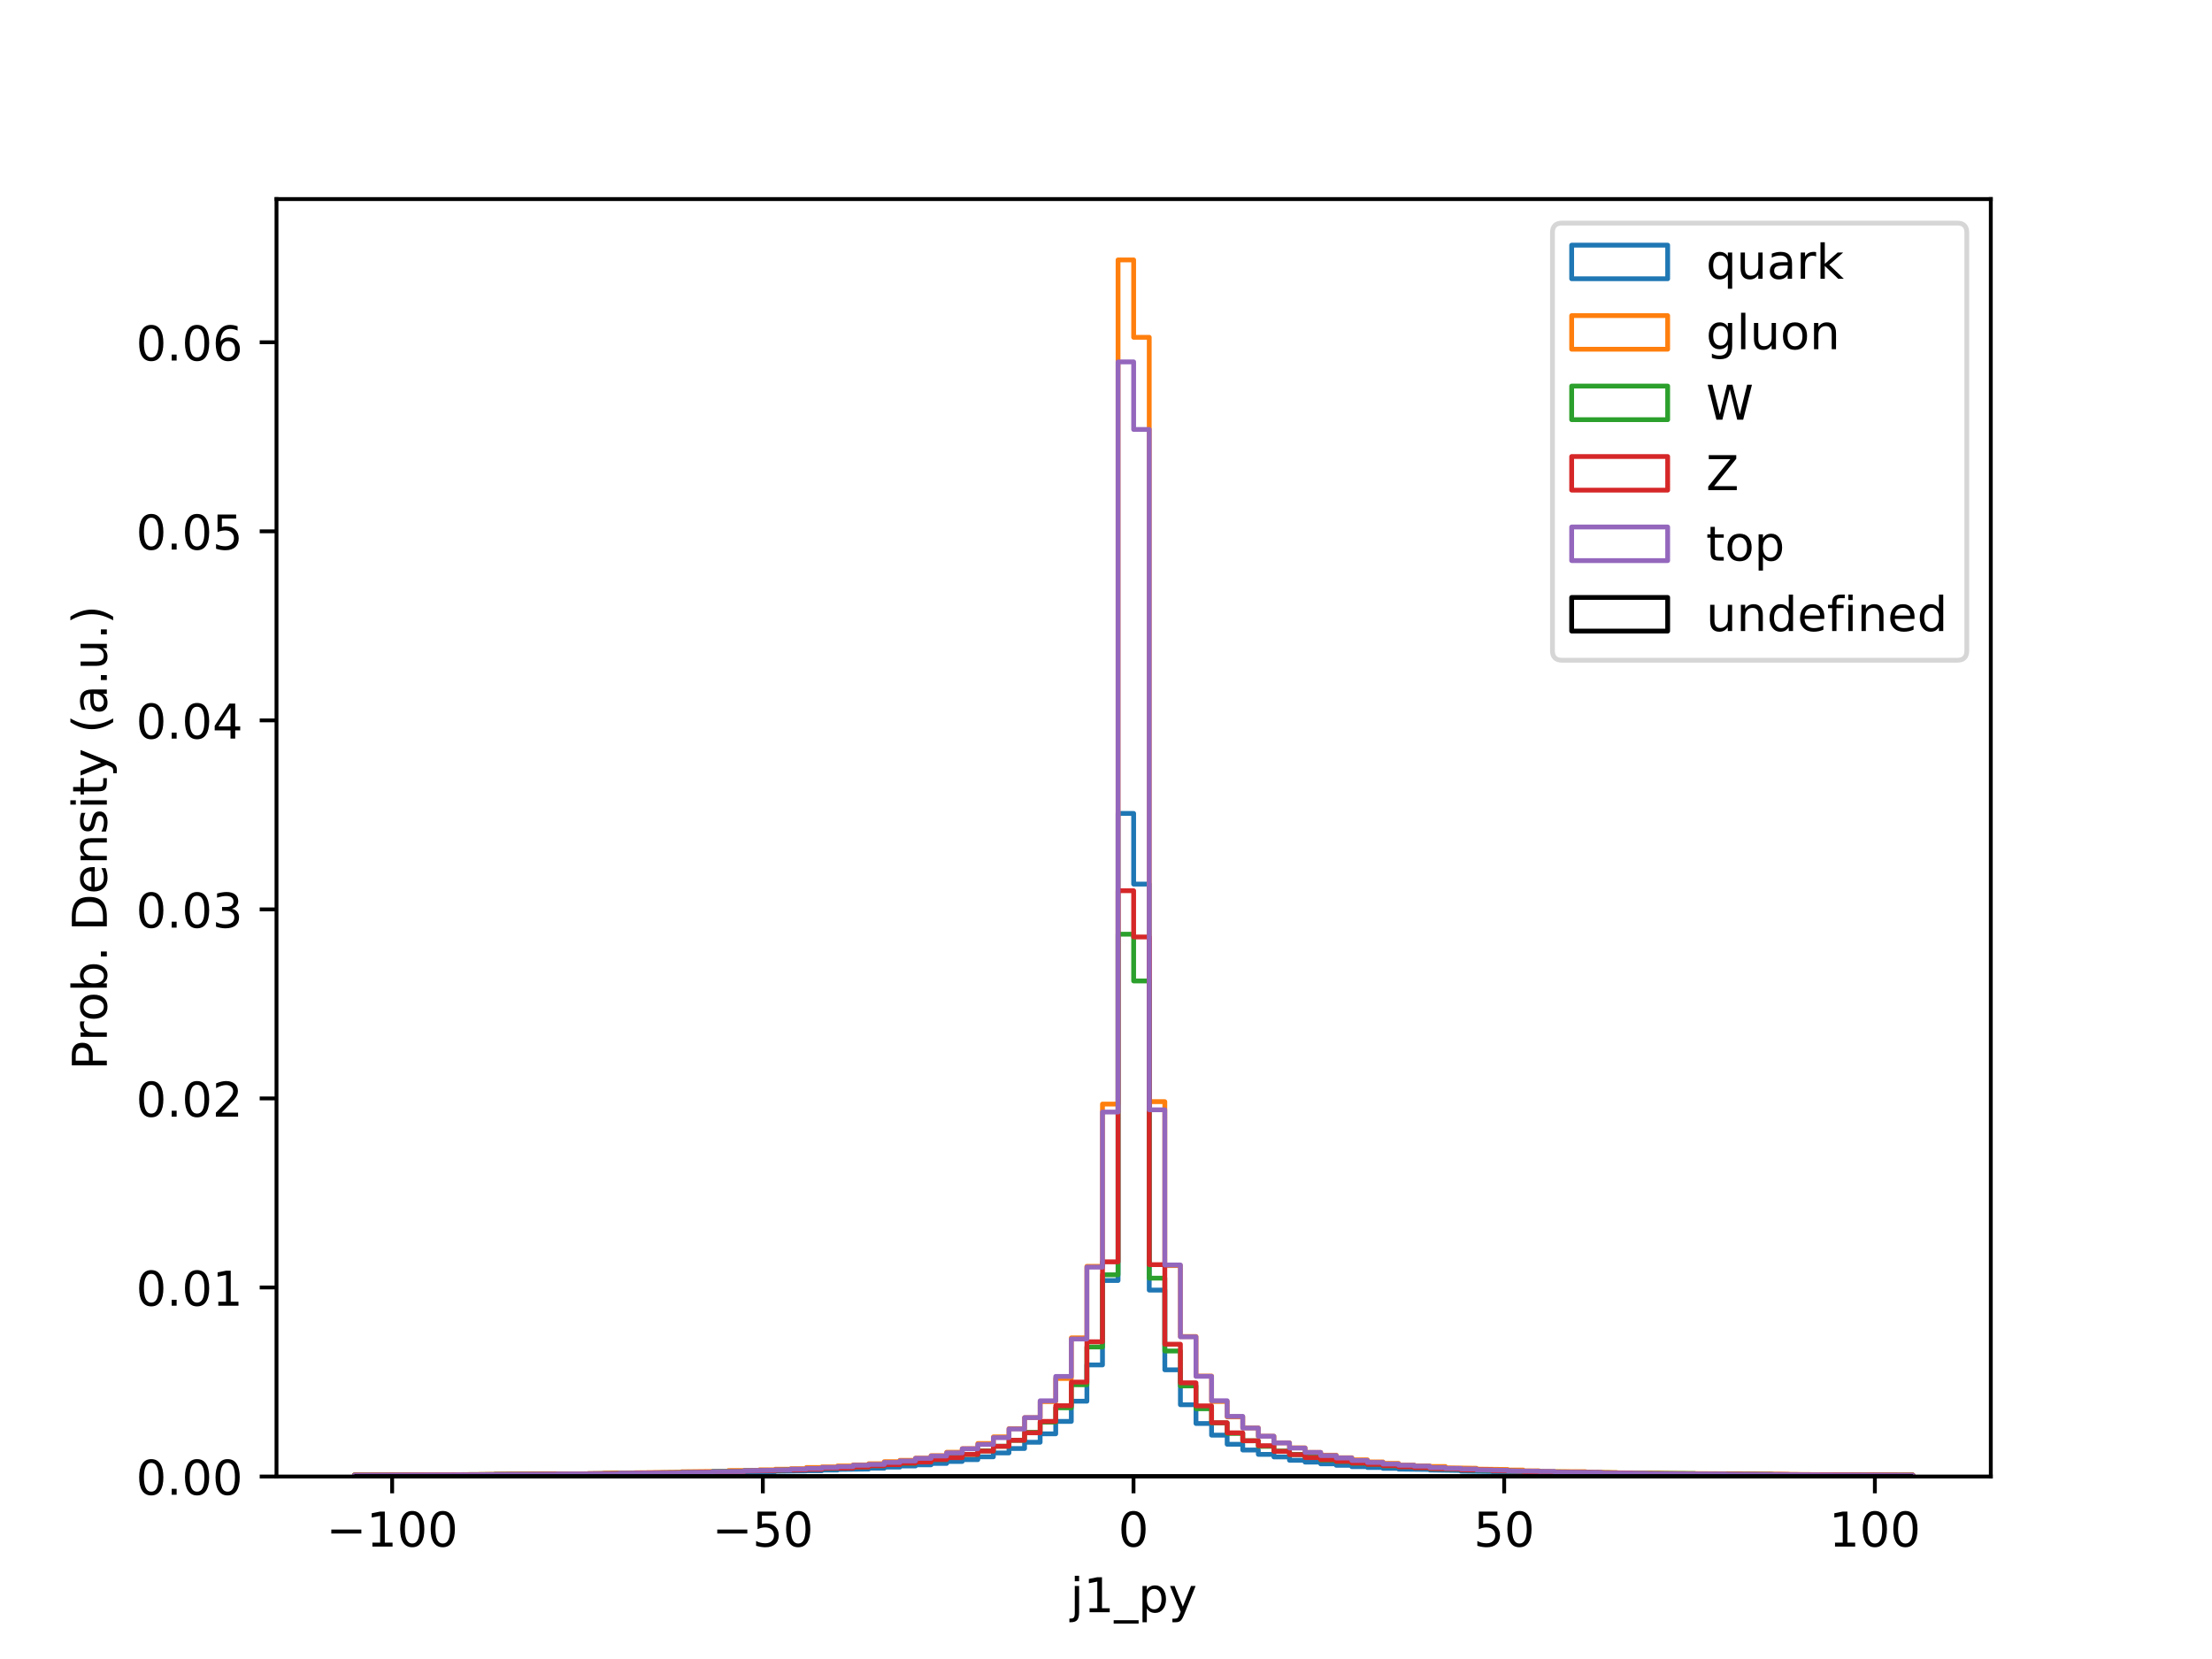 <?xml version="1.0" encoding="utf-8" standalone="no"?>
<!DOCTYPE svg PUBLIC "-//W3C//DTD SVG 1.1//EN"
  "http://www.w3.org/Graphics/SVG/1.1/DTD/svg11.dtd">
<!-- Created with matplotlib (https://matplotlib.org/) -->
<svg height="345.6pt" version="1.1" viewBox="0 0 460.8 345.6" width="460.8pt" xmlns="http://www.w3.org/2000/svg" xmlns:xlink="http://www.w3.org/1999/xlink">
 <defs>
  <style type="text/css">
*{stroke-linecap:butt;stroke-linejoin:round;}
  </style>
 </defs>
 <g id="figure_1">
  <g id="patch_1">
   <path d="M 0 345.6 
L 460.8 345.6 
L 460.8 0 
L 0 0 
z
" style="fill:#ffffff;"/>
  </g>
  <g id="axes_1">
   <g id="patch_2">
    <path d="M 57.6 307.584 
L 414.72 307.584 
L 414.72 41.472 
L 57.6 41.472 
z
" style="fill:#ffffff;"/>
   </g>
   <g id="patch_3">
    <path clip-path="url(#p9c5dab3d28)" d="M 73.833 307.584 
L 73.833 307.327 
L 96.559 307.24 
L 96.559 307.206 
L 116.038 307.143 
L 116.038 307.069 
L 132.271 306.979 
L 132.271 306.956 
L 145.257 306.895 
L 145.257 306.829 
L 154.996 306.723 
L 154.996 306.642 
L 161.489 306.58 
L 161.489 306.499 
L 167.983 306.42 
L 167.983 306.376 
L 171.229 306.376 
L 171.229 306.233 
L 174.476 306.233 
L 174.476 306.101 
L 180.969 306.032 
L 180.969 305.857 
L 184.215 305.857 
L 184.215 305.62 
L 187.462 305.62 
L 187.462 305.39 
L 190.708 305.39 
L 190.708 305.15 
L 193.955 305.15 
L 193.955 304.858 
L 197.201 304.858 
L 197.201 304.447 
L 200.448 304.447 
L 200.448 304.074 
L 203.695 304.074 
L 203.695 303.482 
L 206.941 303.482 
L 206.941 302.668 
L 210.188 302.668 
L 210.188 301.753 
L 213.434 301.753 
L 213.434 300.444 
L 216.681 300.444 
L 216.681 298.688 
L 219.927 298.688 
L 219.927 296.103 
L 223.174 296.103 
L 223.174 291.899 
L 226.42 291.899 
L 226.42 284.335 
L 229.667 284.335 
L 229.667 266.754 
L 232.913 266.754 
L 232.913 169.453 
L 236.16 169.453 
L 236.16 184.174 
L 239.407 184.174 
L 239.407 268.75 
L 242.653 268.75 
L 242.653 285.356 
L 245.9 285.356 
L 245.9 292.629 
L 249.146 292.629 
L 249.146 296.54 
L 252.393 296.54 
L 252.393 298.966 
L 255.639 298.966 
L 255.639 300.866 
L 258.886 300.866 
L 258.886 302.063 
L 262.132 302.063 
L 262.132 302.972 
L 265.379 302.972 
L 265.379 303.504 
L 268.625 303.504 
L 268.625 304.201 
L 271.872 304.201 
L 271.872 304.585 
L 275.119 304.585 
L 275.119 304.94 
L 278.365 304.94 
L 278.365 305.247 
L 281.612 305.247 
L 281.612 305.537 
L 284.858 305.537 
L 284.858 305.703 
L 288.105 305.703 
L 288.105 305.893 
L 291.351 305.893 
L 291.351 306.043 
L 297.844 306.113 
L 297.844 306.229 
L 304.337 306.323 
L 304.337 306.471 
L 310.831 306.548 
L 310.831 306.6 
L 317.324 306.704 
L 317.324 306.777 
L 327.063 306.853 
L 327.063 306.919 
L 343.296 307.005 
L 343.296 307.066 
L 366.022 307.169 
L 366.022 307.197 
L 395.241 307.301 
L 395.241 307.33 
L 398.487 307.33 
L 398.487 307.584 
L 398.487 307.584 
" style="fill:none;stroke:#1f77b4;stroke-linejoin:miter;"/>
   </g>
   <g id="patch_4">
    <path clip-path="url(#p9c5dab3d28)" d="M 73.833 307.584 
L 73.833 307.286 
L 99.805 307.192 
L 99.805 307.159 
L 112.791 307.09 
L 112.791 307.04 
L 125.777 307.007 
L 125.777 306.924 
L 132.271 306.819 
L 132.271 306.804 
L 142.01 306.725 
L 142.01 306.598 
L 151.75 306.5 
L 151.75 306.343 
L 158.243 306.323 
L 158.243 306.183 
L 161.489 306.183 
L 161.489 306.066 
L 164.736 306.066 
L 164.736 305.95 
L 167.983 305.95 
L 167.983 305.709 
L 171.229 305.709 
L 171.229 305.58 
L 174.476 305.58 
L 174.476 305.387 
L 177.722 305.387 
L 177.722 305.164 
L 180.969 305.164 
L 180.969 304.924 
L 184.215 304.924 
L 184.215 304.494 
L 187.462 304.494 
L 187.462 304.21 
L 190.708 304.21 
L 190.708 303.761 
L 193.955 303.761 
L 193.955 303.241 
L 197.201 303.241 
L 197.201 302.529 
L 200.448 302.529 
L 200.448 301.782 
L 203.695 301.782 
L 203.695 300.706 
L 206.941 300.706 
L 206.941 299.328 
L 210.188 299.328 
L 210.188 297.61 
L 213.434 297.61 
L 213.434 295.32 
L 216.681 295.32 
L 216.681 291.98 
L 219.927 291.98 
L 219.927 287.16 
L 223.174 287.16 
L 223.174 278.705 
L 226.42 278.705 
L 226.42 263.801 
L 229.667 263.801 
L 229.667 229.999 
L 232.913 229.999 
L 232.913 54.144 
L 236.16 54.144 
L 236.16 70.265 
L 239.407 70.265 
L 239.407 229.492 
L 242.653 229.492 
L 242.653 263.644 
L 245.9 263.644 
L 245.9 278.418 
L 249.146 278.418 
L 249.146 286.657 
L 252.393 286.657 
L 252.393 291.955 
L 255.639 291.955 
L 255.639 295.161 
L 258.886 295.161 
L 258.886 297.46 
L 262.132 297.46 
L 262.132 299.198 
L 265.379 299.198 
L 265.379 300.56 
L 268.625 300.56 
L 268.625 301.615 
L 271.872 301.615 
L 271.872 302.565 
L 275.119 302.565 
L 275.119 303.138 
L 278.365 303.138 
L 278.365 303.665 
L 281.612 303.665 
L 281.612 304.109 
L 284.858 304.109 
L 284.858 304.54 
L 288.105 304.54 
L 288.105 304.854 
L 291.351 304.854 
L 291.351 305.201 
L 294.598 305.201 
L 294.598 305.371 
L 297.844 305.371 
L 297.844 305.496 
L 301.091 305.496 
L 301.091 305.77 
L 307.584 305.866 
L 307.584 306.043 
L 314.077 306.118 
L 314.077 306.237 
L 317.324 306.237 
L 317.324 306.397 
L 320.57 306.397 
L 320.57 306.554 
L 330.31 306.587 
L 330.31 306.687 
L 336.803 306.769 
L 336.803 306.816 
L 346.543 306.916 
L 346.543 306.939 
L 362.775 307.034 
L 362.775 307.103 
L 379.008 307.201 
L 379.008 307.233 
L 398.487 307.311 
L 398.487 307.584 
L 398.487 307.584 
" style="fill:none;stroke:#ff7f0e;stroke-linejoin:miter;"/>
   </g>
   <g id="patch_5">
    <path clip-path="url(#p9c5dab3d28)" d="M 73.833 307.584 
L 73.833 307.27 
L 103.052 307.181 
L 103.052 307.128 
L 122.531 307.033 
L 122.531 307.003 
L 132.271 306.902 
L 132.271 306.872 
L 142.01 306.768 
L 142.01 306.745 
L 148.503 306.684 
L 148.503 306.516 
L 154.996 306.503 
L 154.996 306.39 
L 161.489 306.39 
L 161.489 306.27 
L 167.983 306.16 
L 167.983 306.019 
L 171.229 306.019 
L 171.229 305.875 
L 174.476 305.875 
L 174.476 305.743 
L 177.722 305.743 
L 177.722 305.569 
L 180.969 305.569 
L 180.969 305.328 
L 184.215 305.328 
L 184.215 305.07 
L 187.462 305.07 
L 187.462 304.827 
L 190.708 304.827 
L 190.708 304.44 
L 193.955 304.44 
L 193.955 304.048 
L 197.201 304.048 
L 197.201 303.497 
L 200.448 303.497 
L 200.448 302.99 
L 203.695 302.99 
L 203.695 302.23 
L 206.941 302.23 
L 206.941 301.274 
L 210.188 301.274 
L 210.188 300.038 
L 213.434 300.038 
L 213.434 298.39 
L 216.681 298.39 
L 216.681 296.254 
L 219.927 296.254 
L 219.927 293.268 
L 223.174 293.268 
L 223.174 288.467 
L 226.42 288.467 
L 226.42 280.598 
L 229.667 280.598 
L 229.667 265.558 
L 232.913 265.558 
L 232.913 194.607 
L 236.16 194.607 
L 236.16 204.35 
L 239.407 204.35 
L 239.407 266.263 
L 242.653 266.263 
L 242.653 281.434 
L 245.9 281.434 
L 245.9 288.711 
L 249.146 288.711 
L 249.146 293.461 
L 252.393 293.461 
L 252.393 296.421 
L 255.639 296.421 
L 255.639 298.606 
L 258.886 298.606 
L 258.886 300.142 
L 262.132 300.142 
L 262.132 301.294 
L 265.379 301.294 
L 265.379 302.277 
L 268.625 302.277 
L 268.625 302.983 
L 271.872 302.983 
L 271.872 303.478 
L 275.119 303.478 
L 275.119 304.167 
L 278.365 304.167 
L 278.365 304.456 
L 281.612 304.456 
L 281.612 304.82 
L 284.858 304.82 
L 284.858 305.052 
L 288.105 305.052 
L 288.105 305.349 
L 291.351 305.349 
L 291.351 305.501 
L 294.598 305.501 
L 294.598 305.692 
L 297.844 305.692 
L 297.844 305.951 
L 301.091 305.951 
L 301.091 306.066 
L 304.337 306.066 
L 304.337 306.216 
L 310.831 306.31 
L 310.831 306.403 
L 317.324 306.466 
L 317.324 306.553 
L 327.063 306.658 
L 327.063 306.726 
L 336.803 306.821 
L 336.803 306.893 
L 353.036 306.963 
L 353.036 307.026 
L 369.268 307.119 
L 369.268 307.183 
L 388.748 307.251 
L 388.748 307.301 
L 398.487 307.291 
L 398.487 307.584 
L 398.487 307.584 
" style="fill:none;stroke:#2ca02c;stroke-linejoin:miter;"/>
   </g>
   <g id="patch_6">
    <path clip-path="url(#p9c5dab3d28)" d="M 73.833 307.584 
L 73.833 307.288 
L 103.052 307.182 
L 103.052 307.146 
L 122.531 307.036 
L 122.531 306.988 
L 132.271 306.921 
L 132.271 306.854 
L 145.257 306.744 
L 145.257 306.686 
L 151.75 306.629 
L 151.75 306.572 
L 154.996 306.572 
L 154.996 306.436 
L 161.489 306.37 
L 161.489 306.295 
L 167.983 306.202 
L 167.983 306.093 
L 171.229 306.093 
L 171.229 305.875 
L 177.722 305.826 
L 177.722 305.612 
L 180.969 305.612 
L 180.969 305.331 
L 184.215 305.331 
L 184.215 305.107 
L 187.462 305.107 
L 187.462 304.785 
L 190.708 304.785 
L 190.708 304.567 
L 193.955 304.567 
L 193.955 304.041 
L 197.201 304.041 
L 197.201 303.651 
L 200.448 303.651 
L 200.448 302.987 
L 203.695 302.987 
L 203.695 302.294 
L 206.941 302.294 
L 206.941 301.289 
L 210.188 301.289 
L 210.188 300.035 
L 213.434 300.035 
L 213.434 298.476 
L 216.681 298.476 
L 216.681 296.104 
L 219.927 296.104 
L 219.927 292.826 
L 223.174 292.826 
L 223.174 287.911 
L 226.42 287.911 
L 226.42 279.516 
L 229.667 279.516 
L 229.667 262.863 
L 232.913 262.863 
L 232.913 185.557 
L 236.16 185.557 
L 236.16 195.191 
L 239.407 195.191 
L 239.407 263.447 
L 242.653 263.447 
L 242.653 280.023 
L 245.9 280.023 
L 245.9 288.069 
L 249.146 288.069 
L 249.146 292.87 
L 252.393 292.87 
L 252.393 296.376 
L 255.639 296.376 
L 255.639 298.482 
L 258.886 298.482 
L 258.886 300.142 
L 262.132 300.142 
L 262.132 301.168 
L 265.379 301.168 
L 265.379 302.348 
L 268.625 302.348 
L 268.625 303.032 
L 271.872 303.032 
L 271.872 303.636 
L 275.119 303.636 
L 275.119 304.072 
L 278.365 304.072 
L 278.365 304.426 
L 281.612 304.426 
L 281.612 304.767 
L 284.858 304.767 
L 284.858 305.043 
L 288.105 305.043 
L 288.105 305.327 
L 291.351 305.327 
L 291.351 305.574 
L 294.598 305.574 
L 294.598 305.745 
L 297.844 305.745 
L 297.844 305.937 
L 304.337 306.035 
L 304.337 306.206 
L 310.831 306.223 
L 310.831 306.381 
L 317.324 306.473 
L 317.324 306.552 
L 323.817 306.635 
L 323.817 306.675 
L 333.556 306.765 
L 333.556 306.816 
L 340.049 306.875 
L 340.049 306.936 
L 353.036 307.033 
L 353.036 307.062 
L 372.515 307.143 
L 372.515 307.181 
L 395.241 307.285 
L 395.241 307.296 
L 398.487 307.296 
L 398.487 307.584 
L 398.487 307.584 
" style="fill:none;stroke:#d62728;stroke-linejoin:miter;"/>
   </g>
   <g id="patch_7">
    <path clip-path="url(#p9c5dab3d28)" d="M 73.833 307.584 
L 73.833 307.346 
L 99.805 307.244 
L 99.805 307.218 
L 116.038 307.14 
L 116.038 307.087 
L 129.024 307.041 
L 129.024 306.92 
L 142.01 306.852 
L 142.01 306.748 
L 148.503 306.699 
L 148.503 306.563 
L 154.996 306.546 
L 154.996 306.383 
L 161.489 306.276 
L 161.489 306.207 
L 164.736 306.207 
L 164.736 306.056 
L 167.983 306.056 
L 167.983 305.906 
L 171.229 305.906 
L 171.229 305.697 
L 174.476 305.697 
L 174.476 305.533 
L 177.722 305.533 
L 177.722 305.243 
L 180.969 305.243 
L 180.969 305.068 
L 184.215 305.068 
L 184.215 304.652 
L 187.462 304.652 
L 187.462 304.343 
L 190.708 304.343 
L 190.708 303.807 
L 193.955 303.807 
L 193.955 303.308 
L 197.201 303.308 
L 197.201 302.662 
L 200.448 302.662 
L 200.448 301.82 
L 203.695 301.82 
L 203.695 300.902 
L 206.941 300.902 
L 206.941 299.486 
L 210.188 299.486 
L 210.188 297.679 
L 213.434 297.679 
L 213.434 295.312 
L 216.681 295.312 
L 216.681 291.808 
L 219.927 291.808 
L 219.927 286.732 
L 223.174 286.732 
L 223.174 278.938 
L 226.42 278.938 
L 226.42 263.966 
L 229.667 263.966 
L 229.667 231.662 
L 232.913 231.662 
L 232.913 75.387 
L 236.16 75.387 
L 236.16 89.461 
L 239.407 89.461 
L 239.407 231.192 
L 242.653 231.192 
L 242.653 263.514 
L 245.9 263.514 
L 245.9 278.493 
L 249.146 278.493 
L 249.146 286.712 
L 252.393 286.712 
L 252.393 291.8 
L 255.639 291.8 
L 255.639 295.051 
L 258.886 295.051 
L 258.886 297.486 
L 262.132 297.486 
L 262.132 299.187 
L 265.379 299.187 
L 265.379 300.587 
L 268.625 300.587 
L 268.625 301.651 
L 271.872 301.651 
L 271.872 302.559 
L 275.119 302.559 
L 275.119 303.223 
L 278.365 303.223 
L 278.365 303.723 
L 281.612 303.723 
L 281.612 304.246 
L 284.858 304.246 
L 284.858 304.648 
L 288.105 304.648 
L 288.105 304.985 
L 291.351 304.985 
L 291.351 305.238 
L 294.598 305.238 
L 294.598 305.428 
L 297.844 305.428 
L 297.844 305.724 
L 301.091 305.724 
L 301.091 305.893 
L 304.337 305.893 
L 304.337 306.019 
L 307.584 306.019 
L 307.584 306.212 
L 314.077 306.29 
L 314.077 306.415 
L 320.57 306.483 
L 320.57 306.526 
L 323.817 306.526 
L 323.817 306.683 
L 333.556 306.753 
L 333.556 306.866 
L 343.296 306.949 
L 343.296 307.008 
L 359.529 307.099 
L 359.529 307.154 
L 379.008 307.262 
L 379.008 307.29 
L 398.487 307.358 
L 398.487 307.584 
L 398.487 307.584 
" style="fill:none;stroke:#9467bd;stroke-linejoin:miter;"/>
   </g>
   <g id="patch_8">
    <path clip-path="url(#p9c5dab3d28)" d="M 73.833 307.584 
L 398.487 307.584 
L 398.487 307.584 
" style="fill:none;stroke:#000000;stroke-linejoin:miter;"/>
   </g>
   <g id="matplotlib.axis_1">
    <g id="xtick_1">
     <g id="line2d_1">
      <defs>
       <path d="M 0 0 
L 0 3.5 
" id="mdcec10902d" style="stroke:#000000;stroke-width:0.8;"/>
      </defs>
      <g>
       <use style="stroke:#000000;stroke-width:0.8;" x="81.692" xlink:href="#mdcec10902d" y="307.584"/>
      </g>
     </g>
     <g id="text_1">
      <!-- −100 -->
      <defs>
       <path d="M 10.594 35.5 
L 73.188 35.5 
L 73.188 27.203 
L 10.594 27.203 
z
" id="DejaVuSans-8722"/>
       <path d="M 12.406 8.297 
L 28.516 8.297 
L 28.516 63.922 
L 10.984 60.406 
L 10.984 69.391 
L 28.422 72.906 
L 38.281 72.906 
L 38.281 8.297 
L 54.391 8.297 
L 54.391 0 
L 12.406 0 
z
" id="DejaVuSans-49"/>
       <path d="M 31.781 66.406 
Q 24.172 66.406 20.328 58.906 
Q 16.5 51.422 16.5 36.375 
Q 16.5 21.391 20.328 13.891 
Q 24.172 6.391 31.781 6.391 
Q 39.453 6.391 43.281 13.891 
Q 47.125 21.391 47.125 36.375 
Q 47.125 51.422 43.281 58.906 
Q 39.453 66.406 31.781 66.406 
z
M 31.781 74.219 
Q 44.047 74.219 50.516 64.516 
Q 56.984 54.828 56.984 36.375 
Q 56.984 17.969 50.516 8.266 
Q 44.047 -1.422 31.781 -1.422 
Q 19.531 -1.422 13.062 8.266 
Q 6.594 17.969 6.594 36.375 
Q 6.594 54.828 13.062 64.516 
Q 19.531 74.219 31.781 74.219 
z
" id="DejaVuSans-48"/>
      </defs>
      <g transform="translate(67.958 322.182)scale(0.1 -0.1)">
       <use xlink:href="#DejaVuSans-8722"/>
       <use x="83.789" xlink:href="#DejaVuSans-49"/>
       <use x="147.412" xlink:href="#DejaVuSans-48"/>
       <use x="211.035" xlink:href="#DejaVuSans-48"/>
      </g>
     </g>
    </g>
    <g id="xtick_2">
     <g id="line2d_2">
      <g>
       <use style="stroke:#000000;stroke-width:0.8;" x="158.911" xlink:href="#mdcec10902d" y="307.584"/>
      </g>
     </g>
     <g id="text_2">
      <!-- −50 -->
      <defs>
       <path d="M 10.797 72.906 
L 49.516 72.906 
L 49.516 64.594 
L 19.828 64.594 
L 19.828 46.734 
Q 21.969 47.469 24.109 47.828 
Q 26.266 48.188 28.422 48.188 
Q 40.625 48.188 47.75 41.5 
Q 54.891 34.812 54.891 23.391 
Q 54.891 11.625 47.562 5.094 
Q 40.234 -1.422 26.906 -1.422 
Q 22.312 -1.422 17.547 -0.641 
Q 12.797 0.141 7.719 1.703 
L 7.719 11.625 
Q 12.109 9.234 16.797 8.062 
Q 21.484 6.891 26.703 6.891 
Q 35.156 6.891 40.078 11.328 
Q 45.016 15.766 45.016 23.391 
Q 45.016 31 40.078 35.438 
Q 35.156 39.891 26.703 39.891 
Q 22.75 39.891 18.812 39.016 
Q 14.891 38.141 10.797 36.281 
z
" id="DejaVuSans-53"/>
      </defs>
      <g transform="translate(148.359 322.182)scale(0.1 -0.1)">
       <use xlink:href="#DejaVuSans-8722"/>
       <use x="83.789" xlink:href="#DejaVuSans-53"/>
       <use x="147.412" xlink:href="#DejaVuSans-48"/>
      </g>
     </g>
    </g>
    <g id="xtick_3">
     <g id="line2d_3">
      <g>
       <use style="stroke:#000000;stroke-width:0.8;" x="236.131" xlink:href="#mdcec10902d" y="307.584"/>
      </g>
     </g>
     <g id="text_3">
      <!-- 0 -->
      <g transform="translate(232.95 322.182)scale(0.1 -0.1)">
       <use xlink:href="#DejaVuSans-48"/>
      </g>
     </g>
    </g>
    <g id="xtick_4">
     <g id="line2d_4">
      <g>
       <use style="stroke:#000000;stroke-width:0.8;" x="313.35" xlink:href="#mdcec10902d" y="307.584"/>
      </g>
     </g>
     <g id="text_4">
      <!-- 50 -->
      <g transform="translate(306.988 322.182)scale(0.1 -0.1)">
       <use xlink:href="#DejaVuSans-53"/>
       <use x="63.623" xlink:href="#DejaVuSans-48"/>
      </g>
     </g>
    </g>
    <g id="xtick_5">
     <g id="line2d_5">
      <g>
       <use style="stroke:#000000;stroke-width:0.8;" x="390.57" xlink:href="#mdcec10902d" y="307.584"/>
      </g>
     </g>
     <g id="text_5">
      <!-- 100 -->
      <g transform="translate(381.026 322.182)scale(0.1 -0.1)">
       <use xlink:href="#DejaVuSans-49"/>
       <use x="63.623" xlink:href="#DejaVuSans-48"/>
       <use x="127.246" xlink:href="#DejaVuSans-48"/>
      </g>
     </g>
    </g>
    <g id="text_6">
     <!-- j1_py -->
     <defs>
      <path d="M 9.422 54.688 
L 18.406 54.688 
L 18.406 -0.984 
Q 18.406 -11.422 14.422 -16.109 
Q 10.453 -20.797 1.609 -20.797 
L -1.812 -20.797 
L -1.812 -13.188 
L 0.594 -13.188 
Q 5.719 -13.188 7.562 -10.812 
Q 9.422 -8.453 9.422 -0.984 
z
M 9.422 75.984 
L 18.406 75.984 
L 18.406 64.594 
L 9.422 64.594 
z
" id="DejaVuSans-106"/>
      <path d="M 50.984 -16.609 
L 50.984 -23.578 
L -0.984 -23.578 
L -0.984 -16.609 
z
" id="DejaVuSans-95"/>
      <path d="M 18.109 8.203 
L 18.109 -20.797 
L 9.078 -20.797 
L 9.078 54.688 
L 18.109 54.688 
L 18.109 46.391 
Q 20.953 51.266 25.266 53.625 
Q 29.594 56 35.594 56 
Q 45.562 56 51.781 48.094 
Q 58.016 40.188 58.016 27.297 
Q 58.016 14.406 51.781 6.484 
Q 45.562 -1.422 35.594 -1.422 
Q 29.594 -1.422 25.266 0.953 
Q 20.953 3.328 18.109 8.203 
z
M 48.688 27.297 
Q 48.688 37.203 44.609 42.844 
Q 40.531 48.484 33.406 48.484 
Q 26.266 48.484 22.188 42.844 
Q 18.109 37.203 18.109 27.297 
Q 18.109 17.391 22.188 11.75 
Q 26.266 6.109 33.406 6.109 
Q 40.531 6.109 44.609 11.75 
Q 48.688 17.391 48.688 27.297 
z
" id="DejaVuSans-112"/>
      <path d="M 32.172 -5.078 
Q 28.375 -14.844 24.75 -17.812 
Q 21.141 -20.797 15.094 -20.797 
L 7.906 -20.797 
L 7.906 -13.281 
L 13.188 -13.281 
Q 16.891 -13.281 18.938 -11.516 
Q 21 -9.766 23.484 -3.219 
L 25.094 0.875 
L 2.984 54.688 
L 12.5 54.688 
L 29.594 11.922 
L 46.688 54.688 
L 56.203 54.688 
z
" id="DejaVuSans-121"/>
     </defs>
     <g transform="translate(222.956 335.861)scale(0.1 -0.1)">
      <use xlink:href="#DejaVuSans-106"/>
      <use x="27.783" xlink:href="#DejaVuSans-49"/>
      <use x="91.406" xlink:href="#DejaVuSans-95"/>
      <use x="141.406" xlink:href="#DejaVuSans-112"/>
      <use x="204.883" xlink:href="#DejaVuSans-121"/>
     </g>
    </g>
   </g>
   <g id="matplotlib.axis_2">
    <g id="ytick_1">
     <g id="line2d_6">
      <defs>
       <path d="M 0 0 
L -3.5 0 
" id="m8bb38717a8" style="stroke:#000000;stroke-width:0.8;"/>
      </defs>
      <g>
       <use style="stroke:#000000;stroke-width:0.8;" x="57.6" xlink:href="#m8bb38717a8" y="307.584"/>
      </g>
     </g>
     <g id="text_7">
      <!-- 0.00 -->
      <defs>
       <path d="M 10.688 12.406 
L 21 12.406 
L 21 0 
L 10.688 0 
z
" id="DejaVuSans-46"/>
      </defs>
      <g transform="translate(28.334 311.383)scale(0.1 -0.1)">
       <use xlink:href="#DejaVuSans-48"/>
       <use x="63.623" xlink:href="#DejaVuSans-46"/>
       <use x="95.41" xlink:href="#DejaVuSans-48"/>
       <use x="159.033" xlink:href="#DejaVuSans-48"/>
      </g>
     </g>
    </g>
    <g id="ytick_2">
     <g id="line2d_7">
      <g>
       <use style="stroke:#000000;stroke-width:0.8;" x="57.6" xlink:href="#m8bb38717a8" y="268.204"/>
      </g>
     </g>
     <g id="text_8">
      <!-- 0.01 -->
      <g transform="translate(28.334 272.003)scale(0.1 -0.1)">
       <use xlink:href="#DejaVuSans-48"/>
       <use x="63.623" xlink:href="#DejaVuSans-46"/>
       <use x="95.41" xlink:href="#DejaVuSans-48"/>
       <use x="159.033" xlink:href="#DejaVuSans-49"/>
      </g>
     </g>
    </g>
    <g id="ytick_3">
     <g id="line2d_8">
      <g>
       <use style="stroke:#000000;stroke-width:0.8;" x="57.6" xlink:href="#m8bb38717a8" y="228.825"/>
      </g>
     </g>
     <g id="text_9">
      <!-- 0.02 -->
      <defs>
       <path d="M 19.188 8.297 
L 53.609 8.297 
L 53.609 0 
L 7.328 0 
L 7.328 8.297 
Q 12.938 14.109 22.625 23.891 
Q 32.328 33.688 34.812 36.531 
Q 39.547 41.844 41.422 45.531 
Q 43.312 49.219 43.312 52.781 
Q 43.312 58.594 39.234 62.25 
Q 35.156 65.922 28.609 65.922 
Q 23.969 65.922 18.812 64.312 
Q 13.672 62.703 7.812 59.422 
L 7.812 69.391 
Q 13.766 71.781 18.938 73 
Q 24.125 74.219 28.422 74.219 
Q 39.75 74.219 46.484 68.547 
Q 53.219 62.891 53.219 53.422 
Q 53.219 48.922 51.531 44.891 
Q 49.859 40.875 45.406 35.406 
Q 44.188 33.984 37.641 27.219 
Q 31.109 20.453 19.188 8.297 
z
" id="DejaVuSans-50"/>
      </defs>
      <g transform="translate(28.334 232.624)scale(0.1 -0.1)">
       <use xlink:href="#DejaVuSans-48"/>
       <use x="63.623" xlink:href="#DejaVuSans-46"/>
       <use x="95.41" xlink:href="#DejaVuSans-48"/>
       <use x="159.033" xlink:href="#DejaVuSans-50"/>
      </g>
     </g>
    </g>
    <g id="ytick_4">
     <g id="line2d_9">
      <g>
       <use style="stroke:#000000;stroke-width:0.8;" x="57.6" xlink:href="#m8bb38717a8" y="189.445"/>
      </g>
     </g>
     <g id="text_10">
      <!-- 0.03 -->
      <defs>
       <path d="M 40.578 39.312 
Q 47.656 37.797 51.625 33 
Q 55.609 28.219 55.609 21.188 
Q 55.609 10.406 48.188 4.484 
Q 40.766 -1.422 27.094 -1.422 
Q 22.516 -1.422 17.656 -0.516 
Q 12.797 0.391 7.625 2.203 
L 7.625 11.719 
Q 11.719 9.328 16.594 8.109 
Q 21.484 6.891 26.812 6.891 
Q 36.078 6.891 40.938 10.547 
Q 45.797 14.203 45.797 21.188 
Q 45.797 27.641 41.281 31.266 
Q 36.766 34.906 28.719 34.906 
L 20.219 34.906 
L 20.219 43.016 
L 29.109 43.016 
Q 36.375 43.016 40.234 45.922 
Q 44.094 48.828 44.094 54.297 
Q 44.094 59.906 40.109 62.906 
Q 36.141 65.922 28.719 65.922 
Q 24.656 65.922 20.016 65.031 
Q 15.375 64.156 9.812 62.312 
L 9.812 71.094 
Q 15.438 72.656 20.344 73.438 
Q 25.25 74.219 29.594 74.219 
Q 40.828 74.219 47.359 69.109 
Q 53.906 64.016 53.906 55.328 
Q 53.906 49.266 50.438 45.094 
Q 46.969 40.922 40.578 39.312 
z
" id="DejaVuSans-51"/>
      </defs>
      <g transform="translate(28.334 193.244)scale(0.1 -0.1)">
       <use xlink:href="#DejaVuSans-48"/>
       <use x="63.623" xlink:href="#DejaVuSans-46"/>
       <use x="95.41" xlink:href="#DejaVuSans-48"/>
       <use x="159.033" xlink:href="#DejaVuSans-51"/>
      </g>
     </g>
    </g>
    <g id="ytick_5">
     <g id="line2d_10">
      <g>
       <use style="stroke:#000000;stroke-width:0.8;" x="57.6" xlink:href="#m8bb38717a8" y="150.065"/>
      </g>
     </g>
     <g id="text_11">
      <!-- 0.04 -->
      <defs>
       <path d="M 37.797 64.312 
L 12.891 25.391 
L 37.797 25.391 
z
M 35.203 72.906 
L 47.609 72.906 
L 47.609 25.391 
L 58.016 25.391 
L 58.016 17.188 
L 47.609 17.188 
L 47.609 0 
L 37.797 0 
L 37.797 17.188 
L 4.891 17.188 
L 4.891 26.703 
z
" id="DejaVuSans-52"/>
      </defs>
      <g transform="translate(28.334 153.864)scale(0.1 -0.1)">
       <use xlink:href="#DejaVuSans-48"/>
       <use x="63.623" xlink:href="#DejaVuSans-46"/>
       <use x="95.41" xlink:href="#DejaVuSans-48"/>
       <use x="159.033" xlink:href="#DejaVuSans-52"/>
      </g>
     </g>
    </g>
    <g id="ytick_6">
     <g id="line2d_11">
      <g>
       <use style="stroke:#000000;stroke-width:0.8;" x="57.6" xlink:href="#m8bb38717a8" y="110.685"/>
      </g>
     </g>
     <g id="text_12">
      <!-- 0.05 -->
      <g transform="translate(28.334 114.485)scale(0.1 -0.1)">
       <use xlink:href="#DejaVuSans-48"/>
       <use x="63.623" xlink:href="#DejaVuSans-46"/>
       <use x="95.41" xlink:href="#DejaVuSans-48"/>
       <use x="159.033" xlink:href="#DejaVuSans-53"/>
      </g>
     </g>
    </g>
    <g id="ytick_7">
     <g id="line2d_12">
      <g>
       <use style="stroke:#000000;stroke-width:0.8;" x="57.6" xlink:href="#m8bb38717a8" y="71.306"/>
      </g>
     </g>
     <g id="text_13">
      <!-- 0.06 -->
      <defs>
       <path d="M 33.016 40.375 
Q 26.375 40.375 22.484 35.828 
Q 18.609 31.297 18.609 23.391 
Q 18.609 15.531 22.484 10.953 
Q 26.375 6.391 33.016 6.391 
Q 39.656 6.391 43.531 10.953 
Q 47.406 15.531 47.406 23.391 
Q 47.406 31.297 43.531 35.828 
Q 39.656 40.375 33.016 40.375 
z
M 52.594 71.297 
L 52.594 62.312 
Q 48.875 64.062 45.094 64.984 
Q 41.312 65.922 37.594 65.922 
Q 27.828 65.922 22.672 59.328 
Q 17.531 52.734 16.797 39.406 
Q 19.672 43.656 24.016 45.922 
Q 28.375 48.188 33.594 48.188 
Q 44.578 48.188 50.953 41.516 
Q 57.328 34.859 57.328 23.391 
Q 57.328 12.156 50.688 5.359 
Q 44.047 -1.422 33.016 -1.422 
Q 20.359 -1.422 13.672 8.266 
Q 6.984 17.969 6.984 36.375 
Q 6.984 53.656 15.188 63.938 
Q 23.391 74.219 37.203 74.219 
Q 40.922 74.219 44.703 73.484 
Q 48.484 72.75 52.594 71.297 
z
" id="DejaVuSans-54"/>
      </defs>
      <g transform="translate(28.334 75.105)scale(0.1 -0.1)">
       <use xlink:href="#DejaVuSans-48"/>
       <use x="63.623" xlink:href="#DejaVuSans-46"/>
       <use x="95.41" xlink:href="#DejaVuSans-48"/>
       <use x="159.033" xlink:href="#DejaVuSans-54"/>
      </g>
     </g>
    </g>
    <g id="text_14">
     <!-- Prob. Density (a.u.) -->
     <defs>
      <path d="M 19.672 64.797 
L 19.672 37.406 
L 32.078 37.406 
Q 38.969 37.406 42.719 40.969 
Q 46.484 44.531 46.484 51.125 
Q 46.484 57.672 42.719 61.234 
Q 38.969 64.797 32.078 64.797 
z
M 9.812 72.906 
L 32.078 72.906 
Q 44.344 72.906 50.609 67.359 
Q 56.891 61.812 56.891 51.125 
Q 56.891 40.328 50.609 34.812 
Q 44.344 29.297 32.078 29.297 
L 19.672 29.297 
L 19.672 0 
L 9.812 0 
z
" id="DejaVuSans-80"/>
      <path d="M 41.109 46.297 
Q 39.594 47.172 37.812 47.578 
Q 36.031 48 33.891 48 
Q 26.266 48 22.188 43.047 
Q 18.109 38.094 18.109 28.812 
L 18.109 0 
L 9.078 0 
L 9.078 54.688 
L 18.109 54.688 
L 18.109 46.188 
Q 20.953 51.172 25.484 53.578 
Q 30.031 56 36.531 56 
Q 37.453 56 38.578 55.875 
Q 39.703 55.766 41.062 55.516 
z
" id="DejaVuSans-114"/>
      <path d="M 30.609 48.391 
Q 23.391 48.391 19.188 42.75 
Q 14.984 37.109 14.984 27.297 
Q 14.984 17.484 19.156 11.844 
Q 23.344 6.203 30.609 6.203 
Q 37.797 6.203 41.984 11.859 
Q 46.188 17.531 46.188 27.297 
Q 46.188 37.016 41.984 42.703 
Q 37.797 48.391 30.609 48.391 
z
M 30.609 56 
Q 42.328 56 49.016 48.375 
Q 55.719 40.766 55.719 27.297 
Q 55.719 13.875 49.016 6.219 
Q 42.328 -1.422 30.609 -1.422 
Q 18.844 -1.422 12.172 6.219 
Q 5.516 13.875 5.516 27.297 
Q 5.516 40.766 12.172 48.375 
Q 18.844 56 30.609 56 
z
" id="DejaVuSans-111"/>
      <path d="M 48.688 27.297 
Q 48.688 37.203 44.609 42.844 
Q 40.531 48.484 33.406 48.484 
Q 26.266 48.484 22.188 42.844 
Q 18.109 37.203 18.109 27.297 
Q 18.109 17.391 22.188 11.75 
Q 26.266 6.109 33.406 6.109 
Q 40.531 6.109 44.609 11.75 
Q 48.688 17.391 48.688 27.297 
z
M 18.109 46.391 
Q 20.953 51.266 25.266 53.625 
Q 29.594 56 35.594 56 
Q 45.562 56 51.781 48.094 
Q 58.016 40.188 58.016 27.297 
Q 58.016 14.406 51.781 6.484 
Q 45.562 -1.422 35.594 -1.422 
Q 29.594 -1.422 25.266 0.953 
Q 20.953 3.328 18.109 8.203 
L 18.109 0 
L 9.078 0 
L 9.078 75.984 
L 18.109 75.984 
z
" id="DejaVuSans-98"/>
      <path id="DejaVuSans-32"/>
      <path d="M 19.672 64.797 
L 19.672 8.109 
L 31.594 8.109 
Q 46.688 8.109 53.688 14.938 
Q 60.688 21.781 60.688 36.531 
Q 60.688 51.172 53.688 57.984 
Q 46.688 64.797 31.594 64.797 
z
M 9.812 72.906 
L 30.078 72.906 
Q 51.266 72.906 61.172 64.094 
Q 71.094 55.281 71.094 36.531 
Q 71.094 17.672 61.125 8.828 
Q 51.172 0 30.078 0 
L 9.812 0 
z
" id="DejaVuSans-68"/>
      <path d="M 56.203 29.594 
L 56.203 25.203 
L 14.891 25.203 
Q 15.484 15.922 20.484 11.062 
Q 25.484 6.203 34.422 6.203 
Q 39.594 6.203 44.453 7.469 
Q 49.312 8.734 54.109 11.281 
L 54.109 2.781 
Q 49.266 0.734 44.188 -0.344 
Q 39.109 -1.422 33.891 -1.422 
Q 20.797 -1.422 13.156 6.188 
Q 5.516 13.812 5.516 26.812 
Q 5.516 40.234 12.766 48.109 
Q 20.016 56 32.328 56 
Q 43.359 56 49.781 48.891 
Q 56.203 41.797 56.203 29.594 
z
M 47.219 32.234 
Q 47.125 39.594 43.094 43.984 
Q 39.062 48.391 32.422 48.391 
Q 24.906 48.391 20.391 44.141 
Q 15.875 39.891 15.188 32.172 
z
" id="DejaVuSans-101"/>
      <path d="M 54.891 33.016 
L 54.891 0 
L 45.906 0 
L 45.906 32.719 
Q 45.906 40.484 42.875 44.328 
Q 39.844 48.188 33.797 48.188 
Q 26.516 48.188 22.312 43.547 
Q 18.109 38.922 18.109 30.906 
L 18.109 0 
L 9.078 0 
L 9.078 54.688 
L 18.109 54.688 
L 18.109 46.188 
Q 21.344 51.125 25.703 53.562 
Q 30.078 56 35.797 56 
Q 45.219 56 50.047 50.172 
Q 54.891 44.344 54.891 33.016 
z
" id="DejaVuSans-110"/>
      <path d="M 44.281 53.078 
L 44.281 44.578 
Q 40.484 46.531 36.375 47.5 
Q 32.281 48.484 27.875 48.484 
Q 21.188 48.484 17.844 46.438 
Q 14.5 44.391 14.5 40.281 
Q 14.5 37.156 16.891 35.375 
Q 19.281 33.594 26.516 31.984 
L 29.594 31.297 
Q 39.156 29.25 43.188 25.516 
Q 47.219 21.781 47.219 15.094 
Q 47.219 7.469 41.188 3.016 
Q 35.156 -1.422 24.609 -1.422 
Q 20.219 -1.422 15.453 -0.562 
Q 10.688 0.297 5.422 2 
L 5.422 11.281 
Q 10.406 8.688 15.234 7.391 
Q 20.062 6.109 24.812 6.109 
Q 31.156 6.109 34.562 8.281 
Q 37.984 10.453 37.984 14.406 
Q 37.984 18.062 35.516 20.016 
Q 33.062 21.969 24.703 23.781 
L 21.578 24.516 
Q 13.234 26.266 9.516 29.906 
Q 5.812 33.547 5.812 39.891 
Q 5.812 47.609 11.281 51.797 
Q 16.75 56 26.812 56 
Q 31.781 56 36.172 55.266 
Q 40.578 54.547 44.281 53.078 
z
" id="DejaVuSans-115"/>
      <path d="M 9.422 54.688 
L 18.406 54.688 
L 18.406 0 
L 9.422 0 
z
M 9.422 75.984 
L 18.406 75.984 
L 18.406 64.594 
L 9.422 64.594 
z
" id="DejaVuSans-105"/>
      <path d="M 18.312 70.219 
L 18.312 54.688 
L 36.812 54.688 
L 36.812 47.703 
L 18.312 47.703 
L 18.312 18.016 
Q 18.312 11.328 20.141 9.422 
Q 21.969 7.516 27.594 7.516 
L 36.812 7.516 
L 36.812 0 
L 27.594 0 
Q 17.188 0 13.234 3.875 
Q 9.281 7.766 9.281 18.016 
L 9.281 47.703 
L 2.688 47.703 
L 2.688 54.688 
L 9.281 54.688 
L 9.281 70.219 
z
" id="DejaVuSans-116"/>
      <path d="M 31 75.875 
Q 24.469 64.656 21.281 53.656 
Q 18.109 42.672 18.109 31.391 
Q 18.109 20.125 21.312 9.062 
Q 24.516 -2 31 -13.188 
L 23.188 -13.188 
Q 15.875 -1.703 12.234 9.375 
Q 8.594 20.453 8.594 31.391 
Q 8.594 42.281 12.203 53.312 
Q 15.828 64.359 23.188 75.875 
z
" id="DejaVuSans-40"/>
      <path d="M 34.281 27.484 
Q 23.391 27.484 19.188 25 
Q 14.984 22.516 14.984 16.5 
Q 14.984 11.719 18.141 8.906 
Q 21.297 6.109 26.703 6.109 
Q 34.188 6.109 38.703 11.406 
Q 43.219 16.703 43.219 25.484 
L 43.219 27.484 
z
M 52.203 31.203 
L 52.203 0 
L 43.219 0 
L 43.219 8.297 
Q 40.141 3.328 35.547 0.953 
Q 30.953 -1.422 24.312 -1.422 
Q 15.922 -1.422 10.953 3.297 
Q 6 8.016 6 15.922 
Q 6 25.141 12.172 29.828 
Q 18.359 34.516 30.609 34.516 
L 43.219 34.516 
L 43.219 35.406 
Q 43.219 41.609 39.141 45 
Q 35.062 48.391 27.688 48.391 
Q 23 48.391 18.547 47.266 
Q 14.109 46.141 10.016 43.891 
L 10.016 52.203 
Q 14.938 54.109 19.578 55.047 
Q 24.219 56 28.609 56 
Q 40.484 56 46.344 49.844 
Q 52.203 43.703 52.203 31.203 
z
" id="DejaVuSans-97"/>
      <path d="M 8.5 21.578 
L 8.5 54.688 
L 17.484 54.688 
L 17.484 21.922 
Q 17.484 14.156 20.5 10.266 
Q 23.531 6.391 29.594 6.391 
Q 36.859 6.391 41.078 11.031 
Q 45.312 15.672 45.312 23.688 
L 45.312 54.688 
L 54.297 54.688 
L 54.297 0 
L 45.312 0 
L 45.312 8.406 
Q 42.047 3.422 37.719 1 
Q 33.406 -1.422 27.688 -1.422 
Q 18.266 -1.422 13.375 4.438 
Q 8.5 10.297 8.5 21.578 
z
M 31.109 56 
z
" id="DejaVuSans-117"/>
      <path d="M 8.016 75.875 
L 15.828 75.875 
Q 23.141 64.359 26.781 53.312 
Q 30.422 42.281 30.422 31.391 
Q 30.422 20.453 26.781 9.375 
Q 23.141 -1.703 15.828 -13.188 
L 8.016 -13.188 
Q 14.5 -2 17.703 9.062 
Q 20.906 20.125 20.906 31.391 
Q 20.906 42.672 17.703 53.656 
Q 14.5 64.656 8.016 75.875 
z
" id="DejaVuSans-41"/>
     </defs>
     <g transform="translate(22.255 222.918)rotate(-90)scale(0.1 -0.1)">
      <use xlink:href="#DejaVuSans-80"/>
      <use x="60.287" xlink:href="#DejaVuSans-114"/>
      <use x="101.369" xlink:href="#DejaVuSans-111"/>
      <use x="162.551" xlink:href="#DejaVuSans-98"/>
      <use x="226.027" xlink:href="#DejaVuSans-46"/>
      <use x="257.814" xlink:href="#DejaVuSans-32"/>
      <use x="289.602" xlink:href="#DejaVuSans-68"/>
      <use x="366.604" xlink:href="#DejaVuSans-101"/>
      <use x="428.127" xlink:href="#DejaVuSans-110"/>
      <use x="491.506" xlink:href="#DejaVuSans-115"/>
      <use x="543.605" xlink:href="#DejaVuSans-105"/>
      <use x="571.389" xlink:href="#DejaVuSans-116"/>
      <use x="610.598" xlink:href="#DejaVuSans-121"/>
      <use x="669.777" xlink:href="#DejaVuSans-32"/>
      <use x="701.564" xlink:href="#DejaVuSans-40"/>
      <use x="740.578" xlink:href="#DejaVuSans-97"/>
      <use x="801.857" xlink:href="#DejaVuSans-46"/>
      <use x="833.645" xlink:href="#DejaVuSans-117"/>
      <use x="897.023" xlink:href="#DejaVuSans-46"/>
      <use x="928.811" xlink:href="#DejaVuSans-41"/>
     </g>
    </g>
   </g>
   <g id="patch_9">
    <path d="M 57.6 307.584 
L 57.6 41.472 
" style="fill:none;stroke:#000000;stroke-linecap:square;stroke-linejoin:miter;stroke-width:0.8;"/>
   </g>
   <g id="patch_10">
    <path d="M 414.72 307.584 
L 414.72 41.472 
" style="fill:none;stroke:#000000;stroke-linecap:square;stroke-linejoin:miter;stroke-width:0.8;"/>
   </g>
   <g id="patch_11">
    <path d="M 57.6 307.584 
L 414.72 307.584 
" style="fill:none;stroke:#000000;stroke-linecap:square;stroke-linejoin:miter;stroke-width:0.8;"/>
   </g>
   <g id="patch_12">
    <path d="M 57.6 41.472 
L 414.72 41.472 
" style="fill:none;stroke:#000000;stroke-linecap:square;stroke-linejoin:miter;stroke-width:0.8;"/>
   </g>
   <g id="legend_1">
    <g id="patch_13">
     <path d="M 325.406 137.541 
L 407.72 137.541 
Q 409.72 137.541 409.72 135.541 
L 409.72 48.472 
Q 409.72 46.472 407.72 46.472 
L 325.406 46.472 
Q 323.406 46.472 323.406 48.472 
L 323.406 135.541 
Q 323.406 137.541 325.406 137.541 
z
" style="fill:#ffffff;opacity:0.8;stroke:#cccccc;stroke-linejoin:miter;"/>
    </g>
    <g id="patch_14">
     <path d="M 327.406 58.07 
L 347.406 58.07 
L 347.406 51.07 
L 327.406 51.07 
z
" style="fill:none;stroke:#1f77b4;stroke-linejoin:miter;"/>
    </g>
    <g id="text_15">
     <!-- quark -->
     <defs>
      <path d="M 14.797 27.297 
Q 14.797 17.391 18.875 11.75 
Q 22.953 6.109 30.078 6.109 
Q 37.203 6.109 41.297 11.75 
Q 45.406 17.391 45.406 27.297 
Q 45.406 37.203 41.297 42.844 
Q 37.203 48.484 30.078 48.484 
Q 22.953 48.484 18.875 42.844 
Q 14.797 37.203 14.797 27.297 
z
M 45.406 8.203 
Q 42.578 3.328 38.25 0.953 
Q 33.938 -1.422 27.875 -1.422 
Q 17.969 -1.422 11.734 6.484 
Q 5.516 14.406 5.516 27.297 
Q 5.516 40.188 11.734 48.094 
Q 17.969 56 27.875 56 
Q 33.938 56 38.25 53.625 
Q 42.578 51.266 45.406 46.391 
L 45.406 54.688 
L 54.391 54.688 
L 54.391 -20.797 
L 45.406 -20.797 
z
" id="DejaVuSans-113"/>
      <path d="M 9.078 75.984 
L 18.109 75.984 
L 18.109 31.109 
L 44.922 54.688 
L 56.391 54.688 
L 27.391 29.109 
L 57.625 0 
L 45.906 0 
L 18.109 26.703 
L 18.109 0 
L 9.078 0 
z
" id="DejaVuSans-107"/>
     </defs>
     <g transform="translate(355.406 58.07)scale(0.1 -0.1)">
      <use xlink:href="#DejaVuSans-113"/>
      <use x="63.477" xlink:href="#DejaVuSans-117"/>
      <use x="126.855" xlink:href="#DejaVuSans-97"/>
      <use x="188.135" xlink:href="#DejaVuSans-114"/>
      <use x="229.248" xlink:href="#DejaVuSans-107"/>
     </g>
    </g>
    <g id="patch_15">
     <path d="M 327.406 72.749 
L 347.406 72.749 
L 347.406 65.749 
L 327.406 65.749 
z
" style="fill:none;stroke:#ff7f0e;stroke-linejoin:miter;"/>
    </g>
    <g id="text_16">
     <!-- gluon -->
     <defs>
      <path d="M 45.406 27.984 
Q 45.406 37.75 41.375 43.109 
Q 37.359 48.484 30.078 48.484 
Q 22.859 48.484 18.828 43.109 
Q 14.797 37.75 14.797 27.984 
Q 14.797 18.266 18.828 12.891 
Q 22.859 7.516 30.078 7.516 
Q 37.359 7.516 41.375 12.891 
Q 45.406 18.266 45.406 27.984 
z
M 54.391 6.781 
Q 54.391 -7.172 48.188 -13.984 
Q 42 -20.797 29.203 -20.797 
Q 24.469 -20.797 20.266 -20.094 
Q 16.062 -19.391 12.109 -17.922 
L 12.109 -9.188 
Q 16.062 -11.328 19.922 -12.344 
Q 23.781 -13.375 27.781 -13.375 
Q 36.625 -13.375 41.016 -8.766 
Q 45.406 -4.156 45.406 5.172 
L 45.406 9.625 
Q 42.625 4.781 38.281 2.391 
Q 33.938 0 27.875 0 
Q 17.828 0 11.672 7.656 
Q 5.516 15.328 5.516 27.984 
Q 5.516 40.672 11.672 48.328 
Q 17.828 56 27.875 56 
Q 33.938 56 38.281 53.609 
Q 42.625 51.219 45.406 46.391 
L 45.406 54.688 
L 54.391 54.688 
z
" id="DejaVuSans-103"/>
      <path d="M 9.422 75.984 
L 18.406 75.984 
L 18.406 0 
L 9.422 0 
z
" id="DejaVuSans-108"/>
     </defs>
     <g transform="translate(355.406 72.749)scale(0.1 -0.1)">
      <use xlink:href="#DejaVuSans-103"/>
      <use x="63.477" xlink:href="#DejaVuSans-108"/>
      <use x="91.26" xlink:href="#DejaVuSans-117"/>
      <use x="154.639" xlink:href="#DejaVuSans-111"/>
      <use x="215.82" xlink:href="#DejaVuSans-110"/>
     </g>
    </g>
    <g id="patch_16">
     <path d="M 327.406 87.427 
L 347.406 87.427 
L 347.406 80.427 
L 327.406 80.427 
z
" style="fill:none;stroke:#2ca02c;stroke-linejoin:miter;"/>
    </g>
    <g id="text_17">
     <!-- W -->
     <defs>
      <path d="M 3.328 72.906 
L 13.281 72.906 
L 28.609 11.281 
L 43.891 72.906 
L 54.984 72.906 
L 70.312 11.281 
L 85.594 72.906 
L 95.609 72.906 
L 77.297 0 
L 64.891 0 
L 49.516 63.281 
L 33.984 0 
L 21.578 0 
z
" id="DejaVuSans-87"/>
     </defs>
     <g transform="translate(355.406 87.427)scale(0.1 -0.1)">
      <use xlink:href="#DejaVuSans-87"/>
     </g>
    </g>
    <g id="patch_17">
     <path d="M 327.406 102.105 
L 347.406 102.105 
L 347.406 95.105 
L 327.406 95.105 
z
" style="fill:none;stroke:#d62728;stroke-linejoin:miter;"/>
    </g>
    <g id="text_18">
     <!-- Z -->
     <defs>
      <path d="M 5.609 72.906 
L 62.891 72.906 
L 62.891 65.375 
L 16.797 8.297 
L 64.016 8.297 
L 64.016 0 
L 4.5 0 
L 4.5 7.516 
L 50.594 64.594 
L 5.609 64.594 
z
" id="DejaVuSans-90"/>
     </defs>
     <g transform="translate(355.406 102.105)scale(0.1 -0.1)">
      <use xlink:href="#DejaVuSans-90"/>
     </g>
    </g>
    <g id="patch_18">
     <path d="M 327.406 116.783 
L 347.406 116.783 
L 347.406 109.783 
L 327.406 109.783 
z
" style="fill:none;stroke:#9467bd;stroke-linejoin:miter;"/>
    </g>
    <g id="text_19">
     <!-- top -->
     <g transform="translate(355.406 116.783)scale(0.1 -0.1)">
      <use xlink:href="#DejaVuSans-116"/>
      <use x="39.209" xlink:href="#DejaVuSans-111"/>
      <use x="100.391" xlink:href="#DejaVuSans-112"/>
     </g>
    </g>
    <g id="patch_19">
     <path d="M 327.406 131.461 
L 347.406 131.461 
L 347.406 124.461 
L 327.406 124.461 
z
" style="fill:none;stroke:#000000;stroke-linejoin:miter;"/>
    </g>
    <g id="text_20">
     <!-- undefined -->
     <defs>
      <path d="M 45.406 46.391 
L 45.406 75.984 
L 54.391 75.984 
L 54.391 0 
L 45.406 0 
L 45.406 8.203 
Q 42.578 3.328 38.25 0.953 
Q 33.938 -1.422 27.875 -1.422 
Q 17.969 -1.422 11.734 6.484 
Q 5.516 14.406 5.516 27.297 
Q 5.516 40.188 11.734 48.094 
Q 17.969 56 27.875 56 
Q 33.938 56 38.25 53.625 
Q 42.578 51.266 45.406 46.391 
z
M 14.797 27.297 
Q 14.797 17.391 18.875 11.75 
Q 22.953 6.109 30.078 6.109 
Q 37.203 6.109 41.297 11.75 
Q 45.406 17.391 45.406 27.297 
Q 45.406 37.203 41.297 42.844 
Q 37.203 48.484 30.078 48.484 
Q 22.953 48.484 18.875 42.844 
Q 14.797 37.203 14.797 27.297 
z
" id="DejaVuSans-100"/>
      <path d="M 37.109 75.984 
L 37.109 68.5 
L 28.516 68.5 
Q 23.688 68.5 21.797 66.547 
Q 19.922 64.594 19.922 59.516 
L 19.922 54.688 
L 34.719 54.688 
L 34.719 47.703 
L 19.922 47.703 
L 19.922 0 
L 10.891 0 
L 10.891 47.703 
L 2.297 47.703 
L 2.297 54.688 
L 10.891 54.688 
L 10.891 58.5 
Q 10.891 67.625 15.141 71.797 
Q 19.391 75.984 28.609 75.984 
z
" id="DejaVuSans-102"/>
     </defs>
     <g transform="translate(355.406 131.461)scale(0.1 -0.1)">
      <use xlink:href="#DejaVuSans-117"/>
      <use x="63.379" xlink:href="#DejaVuSans-110"/>
      <use x="126.758" xlink:href="#DejaVuSans-100"/>
      <use x="190.234" xlink:href="#DejaVuSans-101"/>
      <use x="251.758" xlink:href="#DejaVuSans-102"/>
      <use x="286.963" xlink:href="#DejaVuSans-105"/>
      <use x="314.746" xlink:href="#DejaVuSans-110"/>
      <use x="378.125" xlink:href="#DejaVuSans-101"/>
      <use x="439.648" xlink:href="#DejaVuSans-100"/>
     </g>
    </g>
   </g>
  </g>
 </g>
 <defs>
  <clipPath id="p9c5dab3d28">
   <rect height="266.112" width="357.12" x="57.6" y="41.472"/>
  </clipPath>
 </defs>
</svg>
